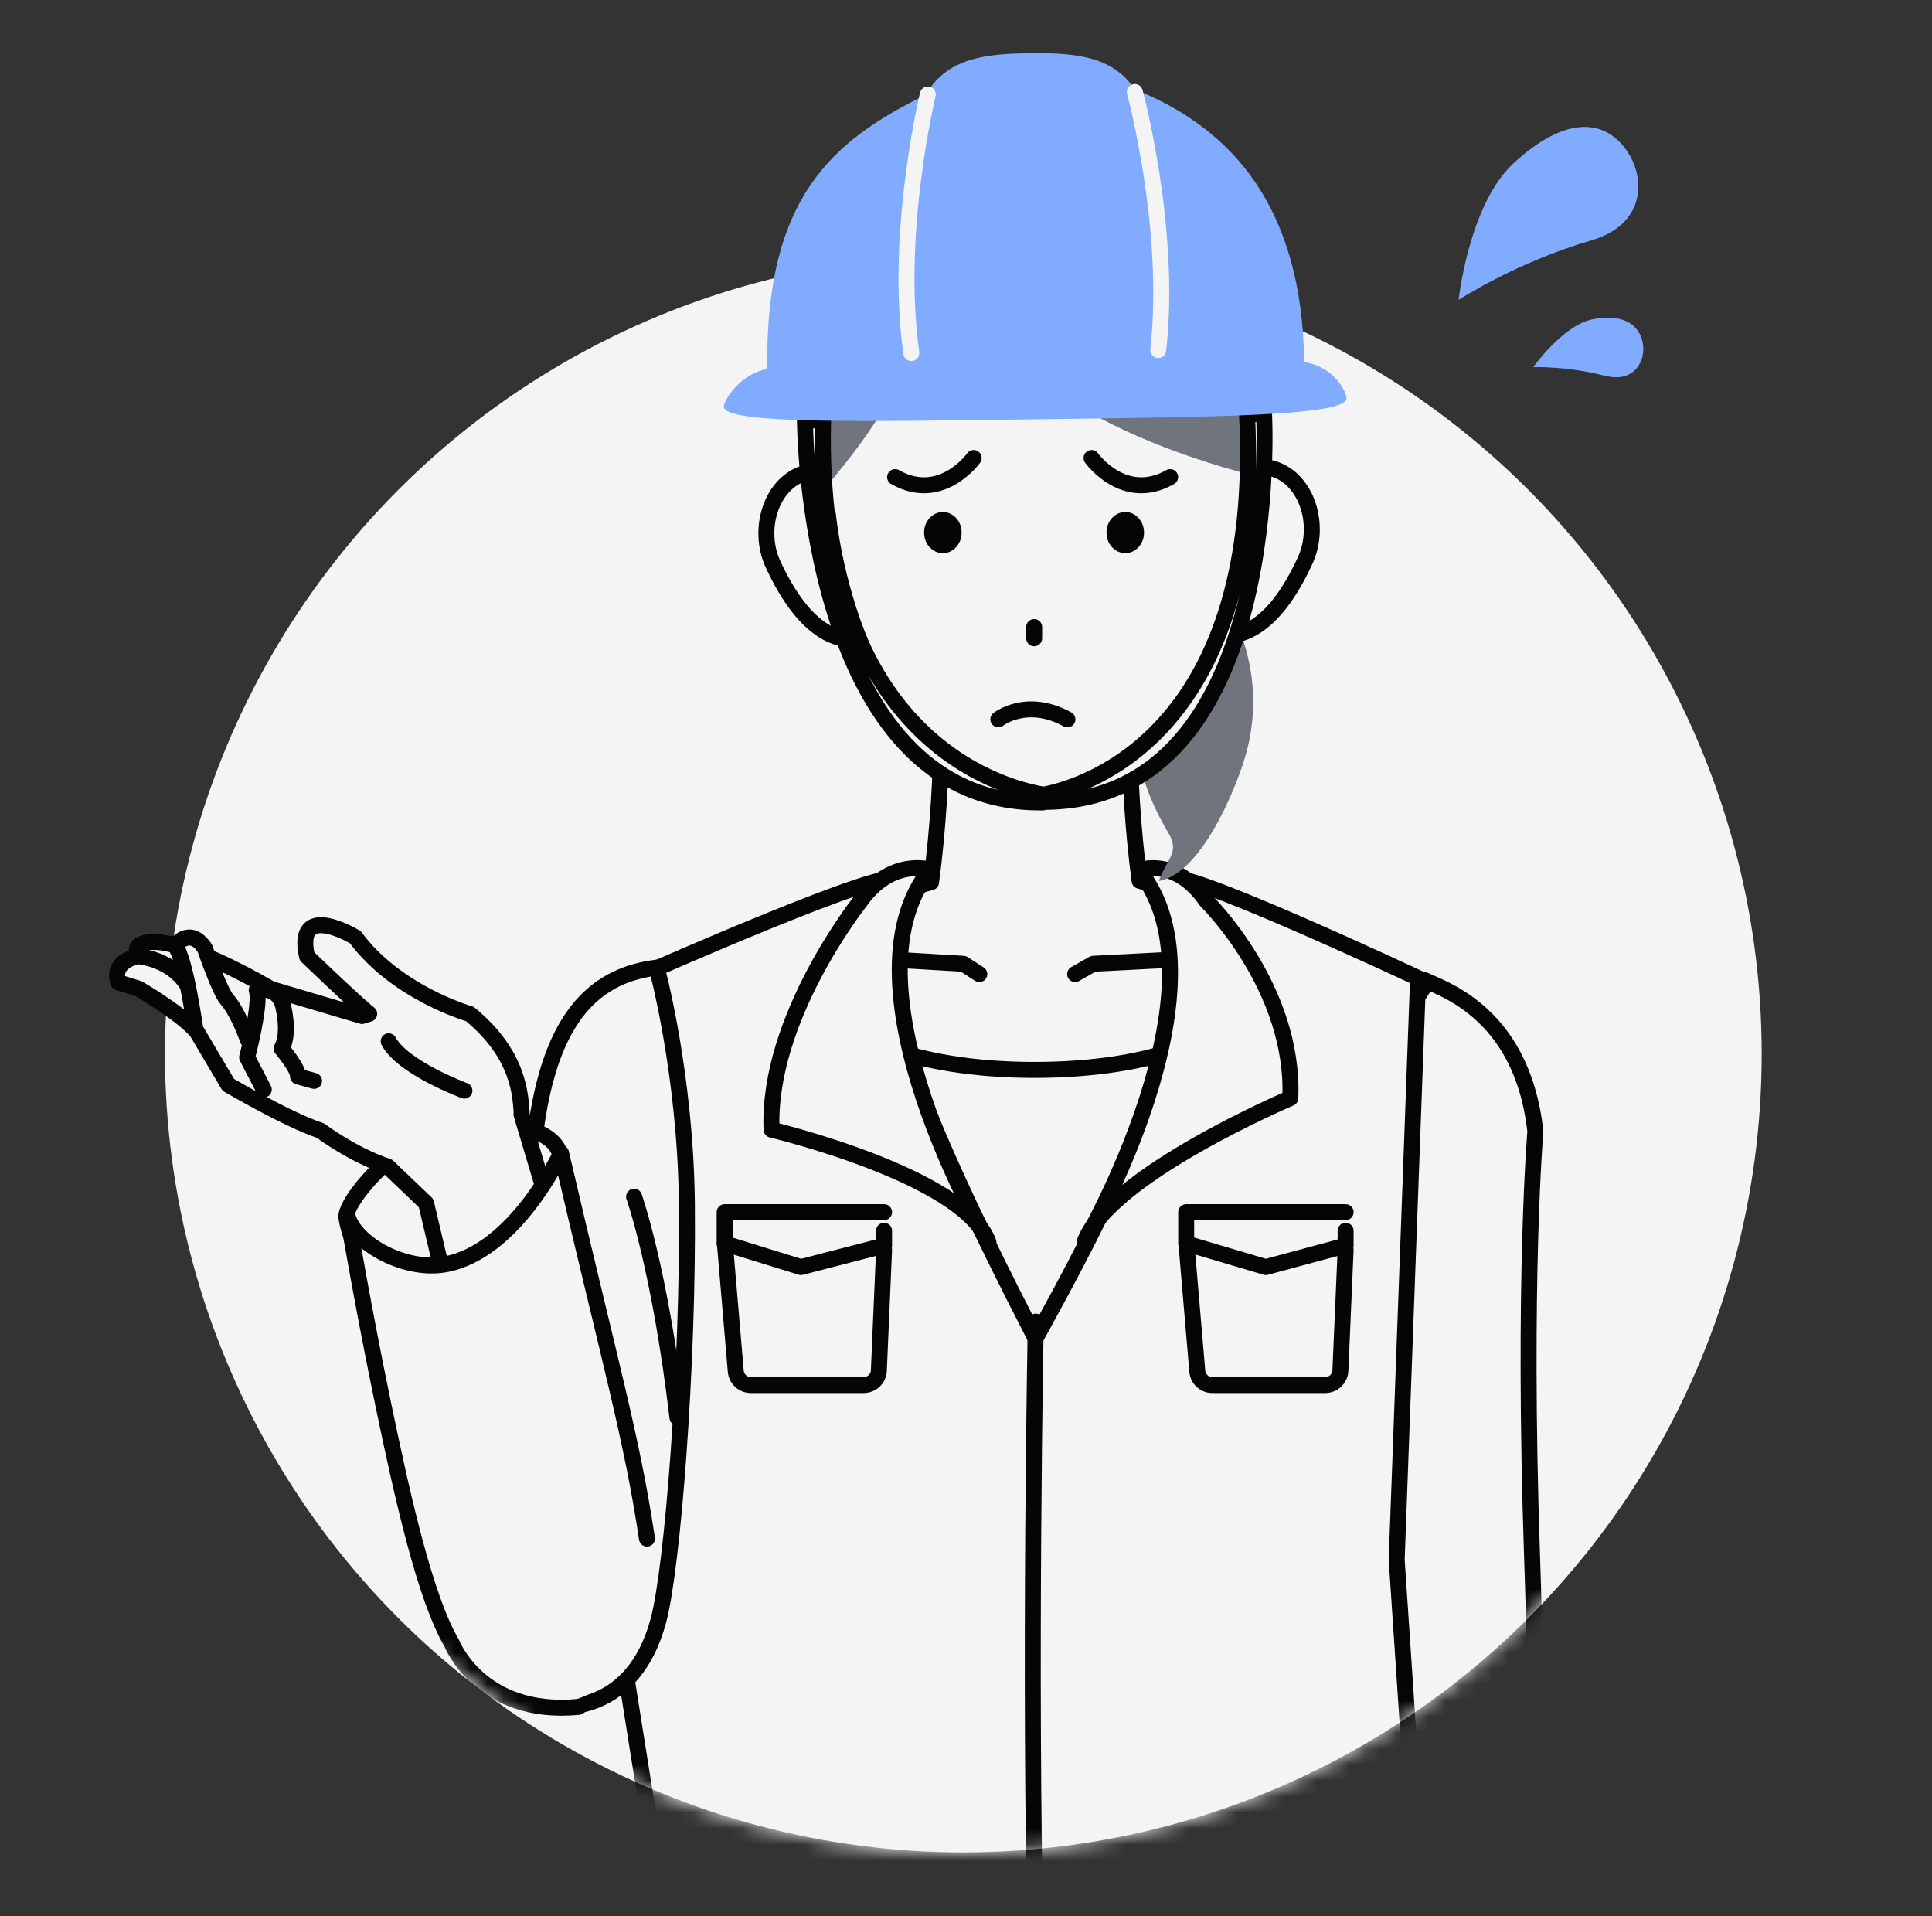<svg width="121" height="120" viewBox="0 0 121 120" fill="none" xmlns="http://www.w3.org/2000/svg">
<rect x="0" y="0" width="121" height="120" fill="#333333" stroke="none"/>
<g clip-path="url(#clip0_3368_34202)">
<circle cx="60.333" cy="66" r="50" fill="#F4F4F4"/>
<mask id="mask0_3368_34202" style="mask-type:alpha" maskUnits="userSpaceOnUse" x="4" y="-4" width="107" height="120">
<path d="M110.333 66C110.333 93.614 87.947 116 60.333 116C35.791 116 15.379 98.319 11.141 75C10.61 72.081 4.333 67.573 4.333 64.5C4.333 60.727 6.041 56.179 6.833 52C11.838 25.595 36.492 -4 60.333 -4C87.947 -4 110.333 38.386 110.333 66Z" fill="#F4F4F4"/>
</mask>
<g mask="url(#mask0_3368_34202)">
<path d="M85.615 101.724L85.615 101.71L85.614 101.696L84.958 89.417L84.957 89.409L84.957 89.402L84.459 89.443L84.957 89.402L84.957 89.401L84.957 89.4L84.956 89.393L84.954 89.365L84.945 89.254C84.937 89.156 84.926 89.011 84.912 88.826C84.885 88.454 84.847 87.916 84.805 87.254C84.721 85.93 84.623 84.109 84.563 82.121C84.443 78.123 84.484 73.529 85.09 70.921C85.699 68.308 86.834 65.858 87.825 64.054C88.319 63.154 88.774 62.419 89.105 61.91C89.22 61.733 89.321 61.583 89.402 61.464C89.439 61.48 89.477 61.496 89.515 61.512C89.531 61.519 89.548 61.526 89.565 61.534C89.803 61.636 90.088 61.76 90.41 61.919C91.051 62.235 91.831 62.689 92.61 63.367C94.15 64.706 95.725 66.955 96.159 70.854L96.154 70.916C96.148 70.989 96.139 71.098 96.129 71.242C96.108 71.531 96.079 71.963 96.046 72.534C95.98 73.675 95.898 75.377 95.835 77.619C95.708 82.103 95.656 88.75 95.951 97.412C96.329 108.517 96.236 116.314 96.183 120.796C96.176 121.392 96.17 121.93 96.165 122.408H85.563L85.615 101.724Z" fill="#F4F4F4" stroke="#050505"/>
<path d="M65.127 101.724L65.127 101.71L65.128 101.696L65.784 89.417L65.784 89.409L65.785 89.402L66.283 89.443L65.785 89.402L65.785 89.401L65.785 89.4L65.786 89.393L65.788 89.365L65.797 89.254C65.805 89.156 65.816 89.011 65.829 88.826C65.857 88.454 65.895 87.916 65.937 87.254C66.02 85.93 66.119 84.109 66.179 82.121C66.299 78.123 66.258 73.529 65.652 70.921C65.043 68.308 63.907 65.858 62.917 64.054C62.423 63.154 61.968 62.419 61.636 61.91C61.521 61.733 61.421 61.583 61.34 61.464C61.303 61.48 61.265 61.496 61.227 61.512C61.21 61.519 61.194 61.526 61.177 61.534C60.939 61.636 60.653 61.76 60.332 61.919C59.691 62.235 58.911 62.689 58.132 63.367C56.592 64.706 55.016 66.955 54.583 70.854L54.588 70.916C54.594 70.989 54.602 71.098 54.613 71.242C54.633 71.531 54.663 71.963 54.696 72.534C54.762 73.675 54.844 75.377 54.907 77.619C55.033 82.103 55.086 88.75 54.79 97.412C54.413 108.517 54.505 116.314 54.559 120.796C54.566 121.392 54.572 121.93 54.577 122.408H65.178L65.127 101.724Z" fill="#F4F4F4" stroke="#050505"/>
<path d="M63.339 98.931C54.139 82.303 52.034 65.458 51.817 58.068H77.183C76.967 65.458 74.871 82.303 65.661 98.931H63.339Z" fill="#F4F4F4"/>
<path d="M71.371 55.156C70.48 48.491 70.753 42 70.753 42H58.941C58.941 42 59.223 48.428 58.313 55.246C54.036 56.376 51.333 58.533 51.333 61.128C51.333 64.861 57.339 67 64.792 67C72.245 67 78.333 64.861 78.333 61.128C78.333 58.57 75.558 56.303 71.371 55.156Z" fill="#F4F4F4" stroke="#050505" stroke-linecap="round" stroke-linejoin="round"/>
<path d="M54.333 60L60.332 60.354L61.333 61" stroke="#050505" stroke-linecap="round" stroke-linejoin="round"/>
<path d="M75.333 60L68.468 60.354L67.333 61" stroke="#050505" stroke-linecap="round" stroke-linejoin="round"/>
<path d="M39.713 98.006L39.828 97.872L39.833 97.695L40.824 60.768C40.926 60.723 41.053 60.667 41.202 60.602C41.627 60.417 42.234 60.153 42.963 59.839C44.421 59.212 46.365 58.388 48.31 57.599C50.257 56.808 52.196 56.056 53.649 55.571C54.379 55.327 54.966 55.157 55.364 55.081C55.405 55.073 55.443 55.066 55.477 55.061C55.496 55.742 55.455 56.341 55.412 56.976C55.391 57.283 55.369 57.599 55.354 57.936C55.301 59.083 55.327 60.384 55.713 62.237C56.479 65.919 58.661 71.769 64.424 82.976L64.853 83.81L65.306 82.989C71.029 72.629 73.15 66.766 73.861 62.854C74.219 60.89 74.219 59.427 74.149 58.151C74.129 57.793 74.105 57.457 74.081 57.133C74.029 56.416 73.981 55.757 73.998 55.052C74.031 55.058 74.066 55.066 74.105 55.074C74.509 55.164 75.104 55.354 75.843 55.622C77.313 56.156 79.276 56.973 81.246 57.829C83.214 58.684 85.181 59.573 86.657 60.249C87.394 60.587 88.009 60.872 88.439 61.072C88.587 61.14 88.713 61.199 88.814 61.246L87.475 97.663L87.474 97.689L87.476 97.715L88.822 117.801L87.585 122.696L42.279 122.747L41.048 116.452L38.363 99.587L39.713 98.006ZM55.739 55.04C55.739 55.04 55.737 55.04 55.734 55.039C55.737 55.04 55.739 55.04 55.739 55.04ZM73.726 55.02C73.723 55.02 73.721 55.021 73.721 55.021C73.721 55.02 73.723 55.02 73.726 55.02Z" fill="#F4F4F4" stroke="#050505"/>
<path d="M64.869 82.762C64.869 82.762 64.449 104.706 64.869 122.216" stroke="#050505" stroke-linecap="round" stroke-linejoin="round"/>
<path d="M55.369 75.908H45.384V77.87L50.16 79.348L55.369 78.001V77.072" stroke="#050505" stroke-linecap="round" stroke-linejoin="round"/>
<path d="M55.369 78.275L55.041 85.846C55.015 86.343 54.595 86.736 54.084 86.736H47.025C46.526 86.736 46.119 86.356 46.08 85.859L45.398 77.869" stroke="#050505" stroke-linecap="round" stroke-linejoin="round"/>
<path d="M84.275 75.908H74.29V77.87L79.275 79.348L84.275 78.001V77.072" stroke="#050505" stroke-linecap="round" stroke-linejoin="round"/>
<path d="M84.275 78.275L83.947 85.846C83.92 86.343 83.501 86.736 82.989 86.736H75.93C75.431 86.736 75.024 86.356 74.985 85.859L74.303 77.869" stroke="#050505" stroke-linecap="round" stroke-linejoin="round"/>
<path d="M58.254 54.462C58.254 54.462 55.788 53.676 53.833 56.501C53.833 56.501 48.033 63.811 48.322 70.742C48.322 70.742 60.42 73.622 61.903 77.793C61.903 77.793 52.402 61.72 58.254 54.475V54.462Z" fill="#F4F4F4" stroke="#050505" stroke-linecap="round" stroke-linejoin="round"/>
<path d="M71.333 54.5C71.333 54.5 73.603 53.598 75.558 56.423C75.558 56.423 81.099 61.837 80.811 68.768C80.811 68.768 69.392 73.622 67.923 77.793C67.923 77.793 77.198 61.758 71.333 54.514V54.5Z" fill="#F4F4F4" stroke="#050505" stroke-linecap="round" stroke-linejoin="round"/>
<path d="M41.139 60.594C36.259 61.174 33.907 65.149 33.317 73.031C33.228 74.172 32.362 83.263 32.175 84.503C29.991 99.675 26.203 104.595 33.858 106.75C35.088 107.094 39.663 107.33 41.237 101.476C42.113 98.219 43.117 85.654 43.019 75.402C42.94 67.225 41.129 60.594 41.129 60.594H41.139Z" fill="#F4F4F4" stroke="#050505" stroke-linecap="round" stroke-linejoin="round"/>
<path d="M28.082 70.738C32.392 69.901 34.872 70.954 35.098 72.41C35.452 74.644 32.392 79.879 28.023 80.302C23.655 80.715 22.002 78.393 21.697 76.228C21.569 75.362 24.629 71.407 28.082 70.738Z" fill="#F4F4F4" stroke="#050505" stroke-linecap="round" stroke-linejoin="round"/>
<path d="M32.677 69.783C32.599 68.662 32.559 66.064 29.421 63.496C29.421 63.496 24.845 62.197 22.258 58.694C22.258 58.694 18.44 56.362 19.227 59.885C19.227 59.885 22.375 62.915 23.123 63.486L22.671 63.624L16.964 61.931C16.964 61.931 10.932 58.33 8.945 59.088C8.945 59.088 8.345 59.216 8.65 59.875C8.65 59.875 6.957 60.17 7.41 61.518L8.679 61.912C8.679 61.912 11.464 63.545 12.339 64.627L14.297 67.933C14.297 67.933 18.046 70.138 20.063 70.797C20.063 70.797 22.09 72.322 24.284 73.05L26.685 75.343L27.708 79.672C27.708 79.672 29.411 79.77 31.388 78.442C33.504 77.025 34.163 74.821 34.163 74.821L32.658 69.783H32.677Z" fill="#F4F4F4" stroke="#050505" stroke-linecap="round" stroke-linejoin="round"/>
<path d="M16.521 68.227L15.478 66.21C15.478 66.21 16.364 62.855 16.078 62.009C16.078 62.009 17.377 61.664 17.731 62.993C17.731 62.993 18.184 64.754 17.633 65.659C17.633 65.659 18.715 66.938 18.666 67.411L19.67 67.686" stroke="#050505" stroke-linecap="round" stroke-linejoin="round"/>
<path d="M14.042 62.227C13.766 61.597 12.89 59.275 12.89 59.275C11.956 57.868 11.021 59.108 11.021 59.108C11.661 59.876 12.221 63.88 12.221 63.88L15.577 65.012C15.577 65.012 14.278 62.758 14.032 62.217L14.042 62.227Z" fill="#F4F4F4"/>
<path d="M12.211 64.303C12.211 64.303 11.601 59.983 10.962 59.216C10.962 59.216 11.887 57.966 12.831 59.383C12.831 59.383 13.756 62.079 14.209 62.581C14.917 63.378 15.527 65.12 15.527 65.12" stroke="#050505" stroke-linecap="round" stroke-linejoin="round"/>
<path d="M29.086 68.297C29.086 68.297 25.229 66.87 24.343 65.207" stroke="#050505" stroke-linecap="round" stroke-linejoin="round"/>
<path d="M8.787 59.895C8.787 59.895 10.676 60.101 11.65 61.567" stroke="#050505" stroke-linecap="round" stroke-linejoin="round"/>
<path d="M40.185 98.564C40.136 90.082 38.739 83.018 35.108 72.293C35.108 72.293 32.185 79.22 28.112 79.21C24.216 79.21 21.559 76.425 21.559 76.425C21.559 76.425 22.592 81.365 23.793 87.2C24.934 92.729 26.233 99.253 28.004 102.352C28.004 102.352 29.677 108.315 36.072 106.416C38.66 105.648 40.195 102.037 40.175 98.564H40.185Z" fill="#F4F4F4"/>
<path d="M40.519 96.351C39.565 89.965 38.187 85.301 35.137 72.205C35.137 72.205 32.274 78.404 27.856 79.181C25.465 79.604 22.366 78.01 21.785 76.229C21.785 76.229 22.769 82.015 23.999 87.928C25.239 93.901 26.646 100.109 28.289 102.894C28.289 102.894 30.05 107.479 36.239 106.889" stroke="#050505" stroke-linecap="round" stroke-linejoin="round"/>
<path d="M39.712 74.939C39.712 74.939 41.326 79.446 42.428 88.773" stroke="#050505" stroke-linecap="round" stroke-linejoin="round"/>
<path d="M77.911 47.632C77.308 49.56 75.225 54.693 72.573 55.175C73.107 53.729 73.899 53.384 73.176 52.161C67.597 42.895 74.347 34.783 75.346 35.661C75.862 36.109 79.977 41.087 77.911 47.632Z" fill="#70747D"/>
<path d="M75.689 32.772C74.949 35.028 73.382 38.921 75.448 39.61C77.514 40.299 79.753 39.438 81.75 35.08C82.732 32.927 81.888 30.068 79.822 29.379C77.755 28.69 76.43 30.533 75.689 32.772Z" fill="#F4F4F4" stroke="#050505" stroke-linecap="round" stroke-linejoin="round"/>
<path d="M54.476 33.014C55.234 35.253 56.801 39.162 54.735 39.851C52.668 40.54 50.43 39.679 48.416 35.339C47.417 33.186 48.261 30.327 50.344 29.638C52.427 28.949 53.736 30.774 54.476 33.031V33.014Z" fill="#F4F4F4" stroke="#050505" stroke-linecap="round" stroke-linejoin="round"/>
<path d="M78.926 23.952C78.461 13.669 72.521 8.898 65.358 8.76C58.109 8.64 51.773 12.997 51.36 23.659C51.032 32.236 53.323 42.536 58.54 47.238C63.327 51.544 69.026 49.184 70.593 48.065C76.481 43.897 79.34 33.27 78.926 23.952Z" fill="#F4F4F4"/>
<path d="M51.859 32.272C51.859 32.272 53.322 48.376 64.583 49.736" stroke="#050505" stroke-linecap="round" stroke-linejoin="round"/>
<path d="M78.117 31.254C78.117 31.254 78.134 47.616 66.339 49.718" stroke="#050505" stroke-linecap="round" stroke-linejoin="round"/>
<path d="M71.149 33.352C71.149 33.838 70.802 34.147 70.475 34.147C70.147 34.147 69.8 33.838 69.8 33.352C69.8 32.865 70.147 32.557 70.475 32.557C70.802 32.557 71.149 32.865 71.149 33.352Z" fill="#050505" stroke="#050505"/>
<path d="M59.725 33.352C59.725 33.838 59.378 34.147 59.05 34.147C58.723 34.147 58.376 33.838 58.376 33.352C58.376 32.865 58.723 32.557 59.05 32.557C59.378 32.557 59.725 32.865 59.725 33.352Z" fill="#050505" stroke="#050505"/>
<path d="M60.981 28.68C60.981 28.68 58.953 31.523 56.059 29.876" stroke="#050505" stroke-linecap="round" stroke-linejoin="round"/>
<path d="M68.363 28.68C68.363 28.68 70.391 31.523 73.285 29.876" stroke="#050505" stroke-linecap="round" stroke-linejoin="round"/>
<path d="M64.769 39.266V39.969" stroke="#050505" stroke-linecap="round" stroke-linejoin="round"/>
<path d="M62.524 45.046C62.524 45.046 64.282 43.642 66.852 45.046" stroke="#050505" stroke-linecap="round" stroke-linejoin="round"/>
<path d="M58.076 10.082C47.332 15.904 51.688 30.561 51.688 30.561C55.063 26.496 56.216 24.636 59.66 16.662C60.934 21.777 67.581 26.996 78.652 29.821C78.652 29.821 82.509 16.3 72.075 10.082C67.804 7.533 62.449 7.705 58.076 10.082Z" fill="#70747D"/>
<path d="M79.167 25.928H78.1C79.081 45.563 68.32 49.197 65.358 49.765C62.397 49.266 51.084 45.959 51.549 26.324H50.413C50.413 26.324 50.464 50.454 65.306 50.248L65.41 50.213H65.513C80.493 50.041 79.167 25.928 79.167 25.928Z" fill="#F4F4F4" stroke="#050505" stroke-linecap="round" stroke-linejoin="round"/>
<path d="M81.681 22.691C81.561 13.166 77.342 8.102 71.058 5.588C69.646 3.418 67.046 3.314 64.549 3.332C61.949 3.366 59.332 3.538 57.989 5.932C52.117 8.809 47.916 12.374 48.054 23.104C46.315 23.432 45.334 25.085 45.334 25.464C45.334 26.584 54.08 26.394 64.842 26.256C75.603 26.119 84.35 26.067 84.333 24.947C84.333 24.551 83.576 22.967 81.681 22.674V22.691Z" fill="#80ABFF"/>
<path d="M58.109 5.918C58.109 5.918 56.008 14.547 57.076 22.108" stroke="#F4F4F4" stroke-linecap="round" stroke-linejoin="round"/>
<path d="M71.074 5.762C71.074 5.762 73.399 14.339 72.538 21.918" stroke="#F4F4F4" stroke-linecap="round" stroke-linejoin="round"/>
</g>
<path d="M99.672 15.05C94.953 16.422 91.353 18.779 91.353 18.779C91.353 18.779 91.992 12.835 94.765 10.251C97.538 7.668 99.954 7.27 101.533 8.993C103.112 10.715 103.3 13.99 99.672 15.05Z" fill="#80ABFF"/>
<path d="M100.537 23.54C98.168 22.915 96.025 22.991 96.025 22.991C96.025 22.991 97.867 20.398 99.71 20C101.552 19.612 102.633 20.274 102.877 21.42C103.122 22.565 102.361 24.013 100.537 23.53V23.54Z" fill="#80ABFF"/>
</g>
<defs>
<clipPath id="clip0_3368_34202">
<rect x="0.333" width="120" height="120" fill="white"/>
</clipPath>
</defs>
</svg>
